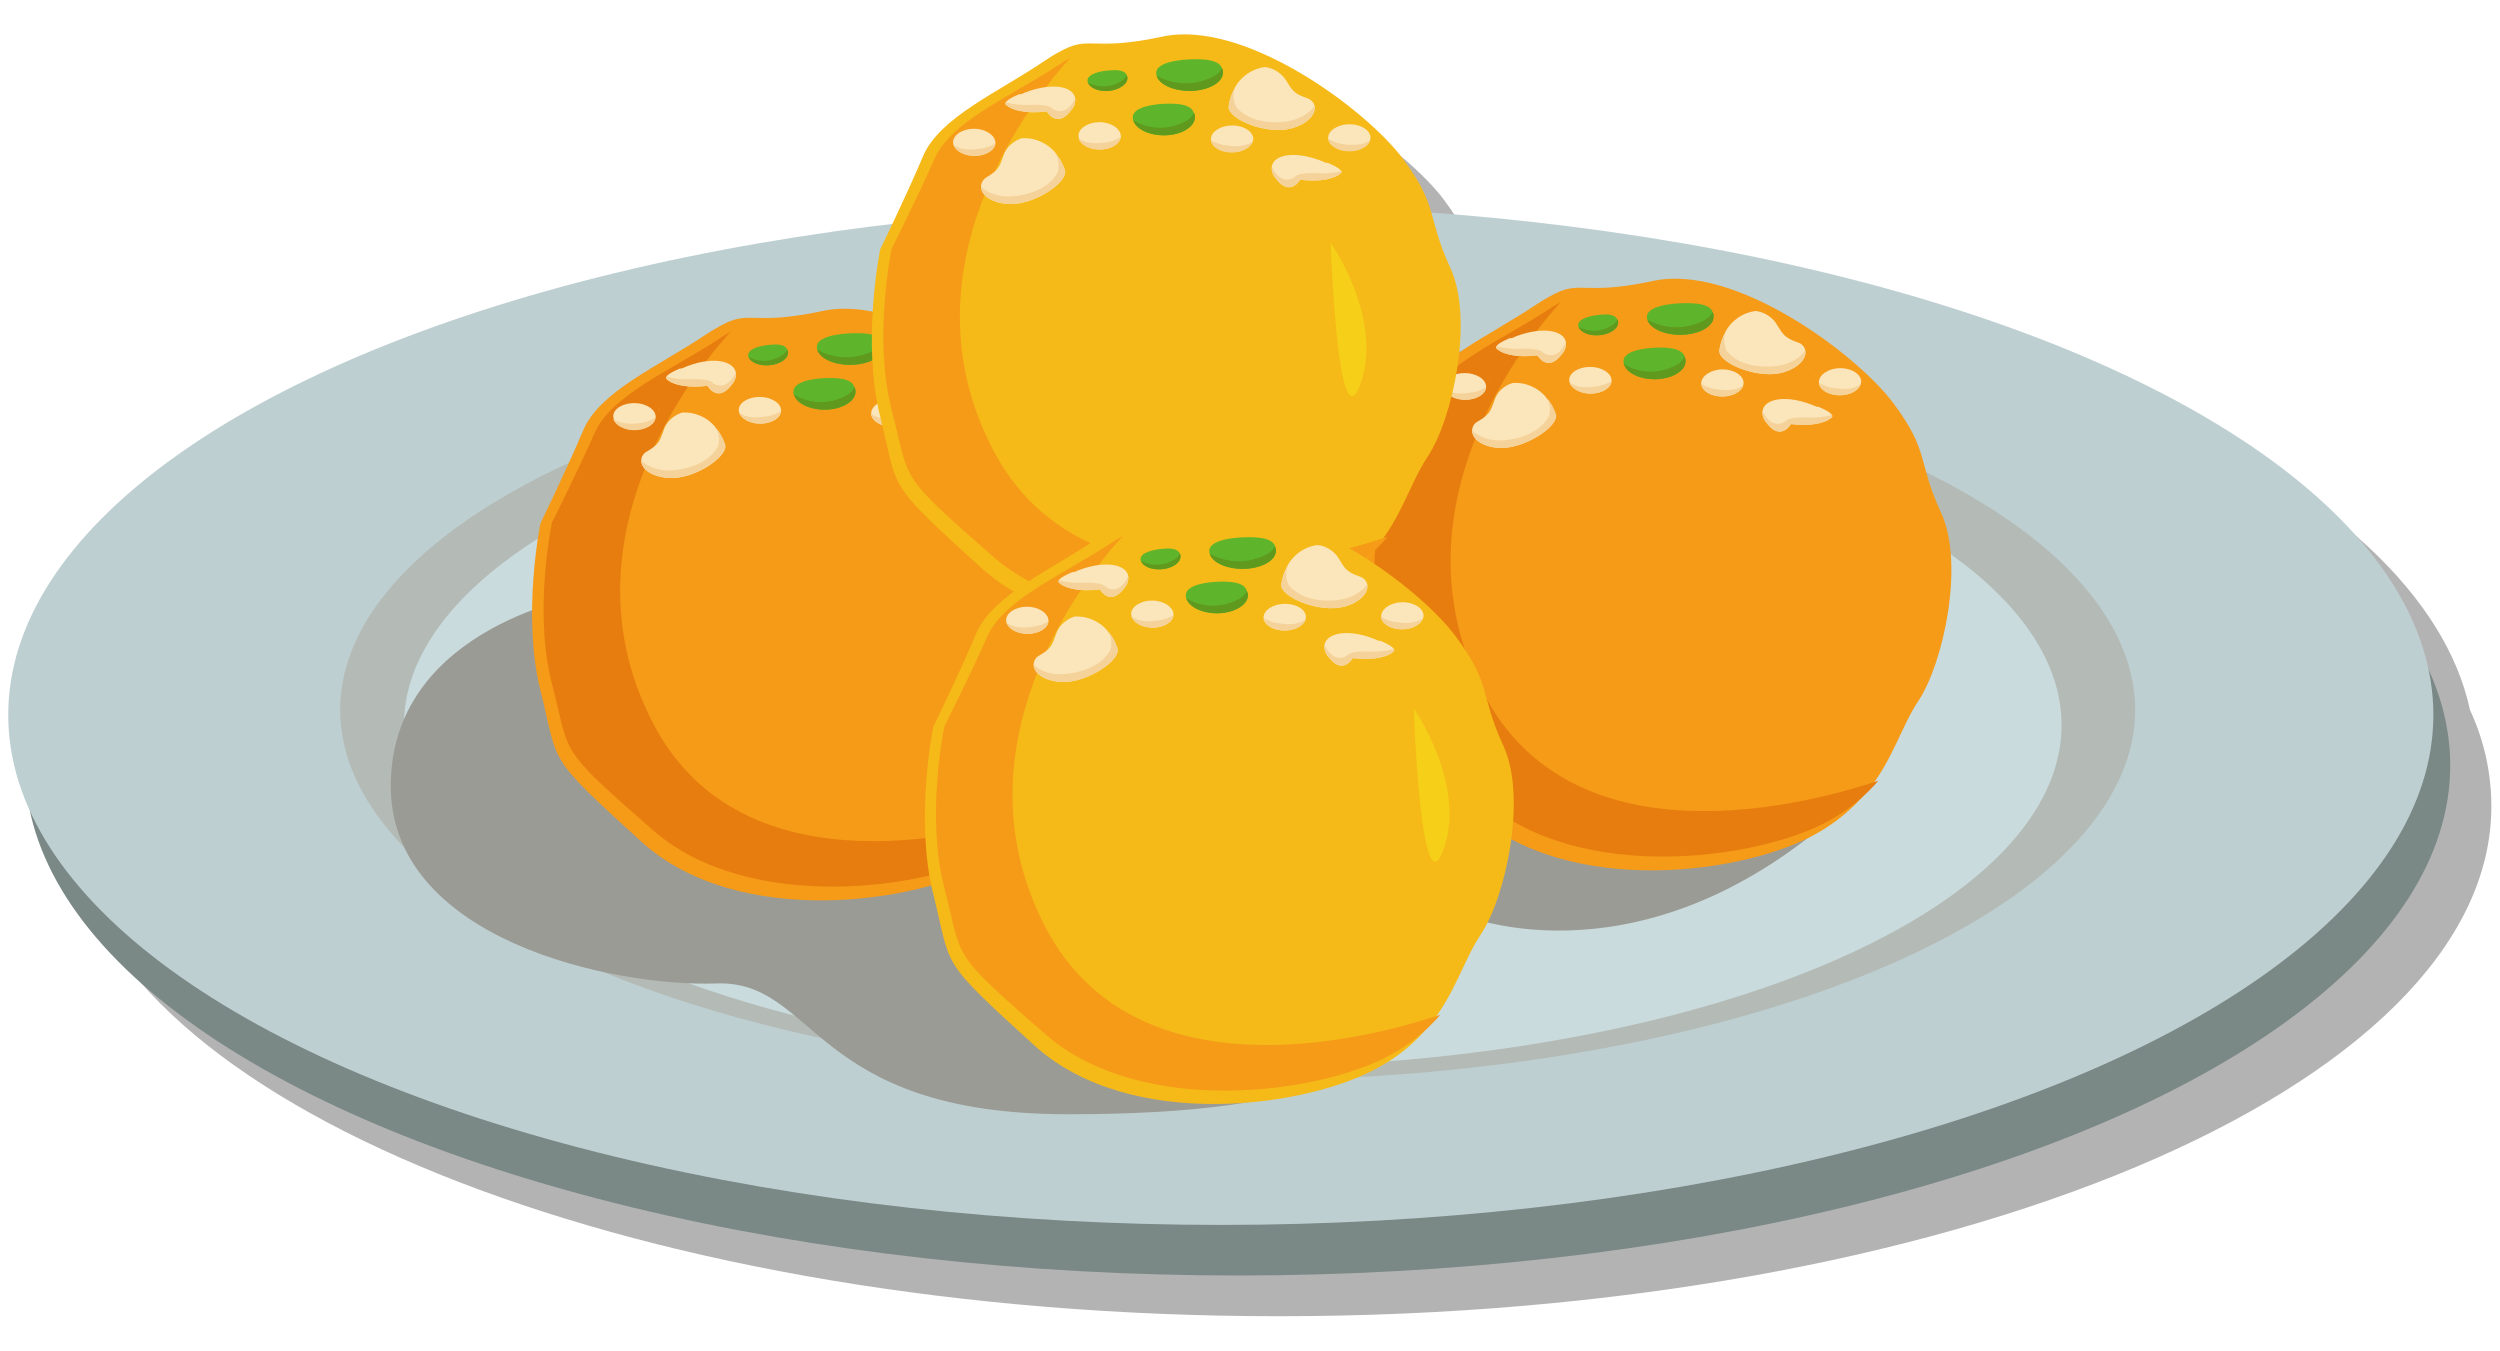 <?xml version="1.0" encoding="utf-8"?>
<!-- Generator: Adobe Illustrator 26.0.3, SVG Export Plug-In . SVG Version: 6.00 Build 0)  -->
<svg version="1.1" id="Layer_1" xmlns="http://www.w3.org/2000/svg" xmlns:xlink="http://www.w3.org/1999/xlink" x="0px" y="0px"
	 viewBox="0 0 607.8 328.4" style="enable-background:new 0 0 607.8 328.4;" xml:space="preserve">
<style type="text/css">
	.st0{opacity:0.3;enable-background:new    ;}
	.st1{fill:#7A8886;}
	.st2{fill:#BECFD2;}
	.st3{fill:#B4BBB6;}
	.st4{fill:#CADBDE;}
	.st5{fill:#9B9B95;}
	.st6{fill:#F59B18;}
	.st7{fill:#E77D0E;}
	.st8{fill:#5EB52C;}
	.st9{fill:#5F991E;}
	.st10{fill:#FBE5BA;}
	.st11{fill:#F4D29A;}
	.st12{fill:#F5BA18;}
	.st13{fill:#F5CF18;}
</style>
<path class="st0" d="M600.5,172.6c-12-56-112.6-101.3-242.5-110.9c-1.1-3.6-2.5-7.2-7-13.2c-8.9-11.9-38.5-33.9-58.4-29.7
	c-17.7,3.8-17.5-0.6-25.2,3.8c-0.9,0.5-2,1.2-3.3,2c-11.3,7.7-25.7,13.8-29.7,23.3c-2.2,5.3-5.3,11.9-7.5,16.5
	C103,79.1,12,127,12,183.8c0.1,8.1,1.9,16.1,5.3,23.4C30.8,270.5,157.1,320,310.9,320c162.8,0,294.8-55.5,294.8-124
	C605.7,187.9,603.9,179.9,600.5,172.6z"/>
<ellipse class="st1" cx="300.9" cy="186.1" rx="294.8" ry="124"/>
<ellipse class="st2" cx="296.8" cy="173.8" rx="294.8" ry="124"/>
<ellipse class="st3" cx="300.9" cy="172.6" rx="218.2" ry="90.1"/>
<ellipse class="st4" cx="299.7" cy="176.3" rx="201.5" ry="83.2"/>
<path class="st5" d="M143.1,144.5c0,0-47.3,7.3-48.1,45.7s54.6,49.8,79.1,48.9s22.8,31.8,85.6,31.8s78.3-12.2,89.7-31
	s4.9-17.9,4.9-17.9s42,18.7,90.3-22.4S143.1,144.5,143.1,144.5z"/>
<path class="st6" d="M264.5,177.7c-4.2,6.3-6.2,14.4-12.5,22.1c-3.4,4-7.4,7.4-12,10c-16.8,9.8-60.6,16.2-84.1-5.2
	s-19.9-18.4-24.5-36.7s0-40.7,0-40.7s6.4-13.1,10.4-22.6s18.4-15.6,29.7-23.2c1.2-0.8,2.4-1.5,3.3-2c7.7-4.4,7.5,0,25.2-3.8
	c19.9-4.3,49.5,17.8,58.4,29.7c8.9,11.9,5.8,14.1,11.6,26.6S270.6,168.5,264.5,177.7z"/>
<path class="st7" d="M254.8,197.1c-3.4,3.9-7.4,7.2-12,9.7c-16.8,9.4-60.6,15.6-84.1-5s-19.9-17.8-24.5-35.5s0-39.3,0-39.3
	s6.4-12.7,10.4-21.8s18.4-15.1,29.7-22.5c1.2-0.8,2.4-1.5,3.3-2c-4.3,4.6-43.2,48.1-18.9,95C180.7,218.4,238.7,202.5,254.8,197.1z"
	/>
<path class="st8" d="M214.8,84.3c0,2.4-3.6,4.4-8.1,4.4c-4.1,0-7.4-1.6-8-3.7c-0.1-0.2-0.1-0.5-0.1-0.7c0-2.4,5.1-3.3,9.6-3.3
	c3.7,0,5.8,0.6,6.4,2.2C214.7,83.6,214.8,84,214.8,84.3z"/>
<path class="st9" d="M214.8,84.3c0,2.4-3.6,4.4-8.1,4.4c-4.1,0-7.4-1.6-8-3.7c3.5,2,7.8,2.4,11.6,1.1c2.6-0.8,3.9-1.9,4.2-2.9
	C214.7,83.6,214.8,84,214.8,84.3z"/>
<path class="st8" d="M208,95.2c0,2.4-3.4,4.4-7.5,4.4c-3.8,0-6.9-1.6-7.5-3.7c-0.1-0.2-0.1-0.5-0.1-0.7c0-2.4,4.7-3.3,8.9-3.3
	c3.4,0,5.4,0.6,5.9,2.2C207.9,94.4,208,94.8,208,95.2z"/>
<path class="st9" d="M208,95.2c0,2.4-3.4,4.4-7.5,4.4c-3.8,0-6.9-1.6-7.5-3.7c3.2,2,7.2,2.4,10.8,1.1c2.5-0.8,3.6-1.9,3.9-3
	C207.9,94.4,208,94.8,208,95.2z"/>
<path class="st8" d="M191.6,85.6c0.1,1.6-2,3-4.6,3.2c-2.4,0.2-4.5-0.7-5-2c-0.1-0.1-0.1-0.3-0.1-0.4c-0.1-1.6,2.9-2.4,5.6-2.6
	c2.2-0.2,3.5,0.2,3.9,1.2C191.5,85.1,191.5,85.4,191.6,85.6z"/>
<path class="st9" d="M191.6,85.6c0.1,1.6-2,3-4.6,3.2c-2.4,0.2-4.5-0.7-5-2c2.2,1.2,4.8,1.2,7,0.2c1.5-0.7,2.2-1.4,2.4-2.1
	C191.5,85.1,191.5,85.4,191.6,85.6z"/>
<path class="st10" d="M162.5,116.2c-4.3-0.3-6.6-2.3-6.6-4.2c0-1,0.6-1.9,1.5-2.3c3.3-1.9,3.1-3.1,4.2-5.8c0.8-1.7,2.4-3,4.2-3.6
	c3.1-0.2,6.1,1.1,8.1,3.5c0,0,0,0,0,0.1c1,1.2,1.8,2.6,2.3,4.1C177.3,110.9,168.7,116.7,162.5,116.2z"/>
<path class="st11" d="M162.5,116.2c-4.3-0.3-6.6-2.3-6.6-4.2c1.5,1.3,4.2,2.9,9,2.2c7.9-1.2,9.7-5.8,9.7-5.8
	c0.4-1.5,0.2-3.1-0.6-4.5c1,1.2,1.8,2.6,2.3,4.1C177.3,110.9,168.7,116.7,162.5,116.2z"/>
<path class="st10" d="M189.9,99.8c0,0.1,0,0.2,0,0.2c-0.2,1.7-2.4,3-5.1,3c-2.5,0-4.6-1.2-5.1-2.7c0-0.2-0.1-0.4-0.1-0.6
	c0-1.8,2.3-3.2,5.1-3.2S189.9,98,189.9,99.8z"/>
<path class="st11" d="M185.8,101.3c1.4-0.1,2.8-0.6,4.1-1.3c-0.2,1.7-2.4,3-5.1,3c-2.5,0-4.6-1.2-5.1-2.7
	C180.8,101.2,182.7,101.8,185.8,101.3z"/>
<path class="st11" d="M190.8,98.3l-0.2-0.7C190.7,97.9,190.7,98.1,190.8,98.3z"/>
<path class="st10" d="M159.4,101.3c0,0.1,0,0.2,0,0.2c-0.2,1.7-2.4,3-5.1,3c-2.5,0-4.6-1.2-5.1-2.7c0-0.2-0.1-0.4-0.1-0.6
	c0-1.8,2.3-3.2,5.1-3.2S159.4,99.5,159.4,101.3z"/>
<path class="st11" d="M155.3,102.9c1.4-0.1,2.8-0.6,4-1.3c-0.2,1.7-2.4,3-5.1,3c-2.5,0-4.6-1.2-5.1-2.7
	C150.4,102.7,152.2,103.3,155.3,102.9z"/>
<path class="st11" d="M160.3,99.9l-0.2-0.7C160.2,99.4,160.3,99.6,160.3,99.9z"/>
<path class="st10" d="M178.9,90.6c0.1,1-0.2,2-0.9,2.8c-3.5,4.8-6,0.4-6,0.4c-6.1,0.7-9-0.7-9.9-1.6c-0.2-0.1-0.2-0.4-0.1-0.6
	c0.5-0.9,3.3-2,3.3-2h0.4C172.8,86.4,178.4,87.6,178.9,90.6z"/>
<path class="st11" d="M178.9,90.6c0.1,1-0.2,2-0.9,2.8c-3.5,4.8-6,0.4-6,0.4c-6.1,0.7-9-0.7-9.9-1.6c-0.2-0.1-0.2-0.4-0.1-0.6
	c2,0.5,4,0.7,6,0.6c5-0.2,5.4,1,5.4,1S176.5,95.5,178.9,90.6z"/>
<path class="st10" d="M231.4,97.9c4.1-1.1,6-3.6,5.6-5.4c-0.2-1-1-1.8-1.9-2c-3.6-1.3-3.6-2.4-5.3-4.9c-1.2-1.5-2.9-2.5-4.8-2.6
	c-3.1,0.4-5.8,2.3-7.3,5v0.1c-0.8,1.4-1.3,2.9-1.5,4.5C215.9,95.6,225.4,99.6,231.4,97.9z"/>
<path class="st11" d="M231.4,97.9c4.1-1.1,6-3.6,5.6-5.4c-1.2,1.6-3.6,3.7-8.4,3.9c-8,0.4-10.7-3.8-10.7-3.8c-0.7-1.4-0.8-3-0.3-4.5
	c-0.8,1.4-1.3,2.9-1.5,4.5C215.9,95.6,225.4,99.6,231.4,97.9z"/>
<path class="st10" d="M211.8,100.5c0,0.1,0,0.2,0,0.2c0.2,1.7,2.4,3,5.1,3c2.5,0,4.6-1.2,5.1-2.7c0-0.2,0.1-0.4,0.1-0.6
	c0-1.8-2.3-3.3-5.1-3.3S211.8,98.7,211.8,100.5z"/>
<path class="st11" d="M215.9,102c-1.4-0.1-2.8-0.6-4.1-1.3c0.2,1.7,2.4,3,5.1,3c2.5,0,4.6-1.2,5.1-2.7
	C220.9,101.9,219,102.5,215.9,102z"/>
<path class="st11" d="M210.9,99.1l0.2-0.7C211,98.6,210.9,98.8,210.9,99.1z"/>
<path class="st10" d="M240.3,100.2c0,0.1,0,0.2,0,0.2c0.2,1.7,2.4,3,5.1,3c2.5,0,4.6-1.2,5.1-2.7c0-0.2,0.1-0.4,0.1-0.6
	c0-1.8-2.3-3.3-5.1-3.3S240.3,98.4,240.3,100.2z"/>
<path class="st11" d="M244.4,101.7c-1.4-0.1-2.8-0.6-4.1-1.3c0.2,1.7,2.4,3,5.1,3c2.5,0,4.6-1.2,5.1-2.7
	C249.4,101.6,247.5,102.2,244.4,101.7z"/>
<path class="st11" d="M239.5,98.8l0.2-0.7C239.6,98.3,239.5,98.5,239.5,98.8z"/>
<path class="st10" d="M226.6,107.2c-0.1,1,0.2,2,0.9,2.8c3.5,4.8,6,0.4,6,0.4c6.1,0.7,9-0.7,9.9-1.6c0.2-0.1,0.2-0.4,0.1-0.6
	c-0.5-0.9-3.3-2-3.3-2h-0.4C232.6,103,227,104.2,226.6,107.2z"/>
<path class="st11" d="M226.6,107.2c-0.1,1,0.2,2,0.9,2.8c3.5,4.8,6,0.4,6,0.4c6.1,0.7,9-0.7,9.9-1.6c0.2-0.1,0.2-0.4,0.1-0.6
	c-2,0.5-4,0.7-6,0.6c-5-0.2-5.4,1-5.4,1S228.9,112.1,226.6,107.2z"/>
<path class="st6" d="M466.4,170.4c-4.2,6.3-6.2,14.4-12.5,22.1c-3.4,4-7.4,7.4-12,10c-16.8,9.8-60.5,16.2-84.1-5.2
	s-19.9-18.4-24.5-36.7s0-40.7,0-40.7s6.4-13.1,10.4-22.6s18.4-15.6,29.7-23.2c1.2-0.8,2.4-1.5,3.3-2c7.7-4.4,7.5,0,25.2-3.8
	c19.9-4.3,49.5,17.8,58.4,29.7s5.8,14.1,11.6,26.6S472.5,161.2,466.4,170.4z"/>
<path class="st7" d="M456.7,189.8c-3.4,3.9-7.4,7.2-12,9.7c-16.8,9.4-60.5,15.6-84.1-5s-19.9-17.8-24.5-35.5s0-39.3,0-39.3
	s6.4-12.7,10.4-21.8s18.4-15.1,29.7-22.5c1.2-0.8,2.4-1.5,3.3-2c-4.3,4.6-43.2,48.1-18.9,95C382.6,211.1,440.6,195.2,456.7,189.8z"
	/>
<path class="st8" d="M416.6,77c0,2.4-3.6,4.4-8.1,4.4c-4,0-7.4-1.6-8-3.7c-0.1-0.2-0.1-0.5-0.1-0.7c0-2.4,5.1-3.3,9.6-3.3
	c3.7,0,5.8,0.6,6.4,2.2C416.6,76.2,416.6,76.6,416.6,77z"/>
<path class="st9" d="M416.6,77c0,2.4-3.6,4.4-8.1,4.4c-4,0-7.4-1.6-8-3.7c3.5,2,7.8,2.4,11.6,1.1c2.6-0.8,3.8-1.9,4.2-2.9
	C416.6,76.2,416.6,76.6,416.6,77z"/>
<path class="st8" d="M409.8,87.8c0,2.4-3.4,4.4-7.5,4.4c-3.8,0-6.9-1.6-7.5-3.7c-0.1-0.2-0.1-0.5-0.1-0.7c0-2.4,4.8-3.3,8.9-3.3
	c3.4,0,5.4,0.6,6,2.2C409.7,87.1,409.8,87.5,409.8,87.8z"/>
<path class="st9" d="M409.8,87.8c0,2.4-3.4,4.4-7.5,4.4c-3.8,0-6.9-1.6-7.5-3.7c3.2,2,7.2,2.4,10.8,1.1c2.5-0.8,3.6-1.9,3.9-3
	C409.7,87,409.8,87.4,409.8,87.8z"/>
<path class="st8" d="M393.4,78.3c0.1,1.6-2,3-4.6,3.2c-2.4,0.2-4.5-0.7-5-2c-0.1-0.1-0.1-0.3-0.1-0.4c-0.1-1.6,2.9-2.4,5.6-2.6
	c2.2-0.2,3.5,0.2,3.9,1.2C393.3,77.8,393.4,78,393.4,78.3z"/>
<path class="st9" d="M393.4,78.3c0.1,1.6-2,3-4.6,3.2c-2.4,0.2-4.5-0.7-5-2c2.2,1.2,4.8,1.2,7,0.2c1.5-0.7,2.2-1.4,2.4-2.1
	C393.3,77.8,393.4,78,393.4,78.3z"/>
<path class="st10" d="M364.4,108.9c-4.3-0.3-6.5-2.3-6.5-4.2c0-1,0.6-1.9,1.5-2.3c3.3-1.9,3.1-3.1,4.2-5.8c0.8-1.7,2.4-3,4.2-3.5
	c3.1-0.2,6.1,1.1,8.1,3.5c0,0,0,0,0,0.1c1,1.2,1.8,2.6,2.3,4.1C379.1,103.6,370.5,109.3,364.4,108.9z"/>
<path class="st11" d="M364.4,108.9c-4.3-0.3-6.5-2.3-6.5-4.2c1.5,1.3,4.2,2.9,9,2.2c7.9-1.2,9.7-5.8,9.7-5.8
	c0.4-1.5,0.2-3.1-0.6-4.5c1,1.2,1.8,2.6,2.3,4.1C379.1,103.6,370.5,109.3,364.4,108.9z"/>
<path class="st10" d="M391.8,92.5c0,0.1,0,0.2,0,0.2c-0.2,1.7-2.4,3-5.1,3c-2.5,0-4.6-1.2-5.1-2.7c0-0.2-0.1-0.4-0.1-0.6
	c0-1.8,2.3-3.2,5.1-3.2S391.8,90.7,391.8,92.5z"/>
<path class="st11" d="M387.7,94c1.4-0.1,2.8-0.6,4.1-1.3c-0.2,1.7-2.4,3-5.1,3c-2.5,0-4.6-1.2-5.1-2.7
	C382.7,93.8,384.6,94.5,387.7,94z"/>
<path class="st11" d="M392.6,91l-0.2-0.7C392.5,90.5,392.6,90.8,392.6,91z"/>
<path class="st10" d="M361.3,94c0,0.1,0,0.2,0,0.2c-0.2,1.7-2.4,3-5.1,3c-2.5,0-4.6-1.2-5.1-2.7c0-0.2-0.1-0.4-0.1-0.6
	c0-1.8,2.3-3.2,5.1-3.2S361.3,92.2,361.3,94z"/>
<path class="st11" d="M357.2,95.5c1.4-0.1,2.8-0.6,4.1-1.3c-0.2,1.7-2.4,3-5.1,3c-2.5,0-4.6-1.2-5.1-2.7
	C352.2,95.3,354.1,96,357.2,95.5z"/>
<path class="st11" d="M362.1,92.5l-0.2-0.7C362,92.1,362.1,92.3,362.1,92.5z"/>
<path class="st10" d="M380.7,83.2c0.1,1-0.2,2-0.9,2.8c-3.5,4.8-6,0.4-6,0.4c-6.1,0.7-9-0.7-9.9-1.6c-0.2-0.1-0.2-0.4-0.1-0.6
	c0.5-0.9,3.3-2,3.3-2h0.4C374.7,79.1,380.3,80.3,380.7,83.2z"/>
<path class="st11" d="M380.7,83.2c0.1,1-0.2,2-0.9,2.8c-3.5,4.8-6,0.4-6,0.4c-6.1,0.7-9-0.7-9.9-1.6c-0.2-0.1-0.2-0.4-0.1-0.6
	c2,0.5,4,0.7,6,0.6c5-0.2,5.4,1,5.4,1S378.4,88.2,380.7,83.2z"/>
<path class="st10" d="M433.3,90.6c4.1-1.1,6-3.6,5.6-5.4c-0.2-1-1-1.8-2-2c-3.6-1.3-3.6-2.4-5.3-4.9c-1.2-1.5-2.9-2.5-4.8-2.7
	c-3.1,0.4-5.8,2.3-7.3,5c0,0,0,0,0,0.1c-0.8,1.4-1.3,2.9-1.5,4.5C417.8,88.3,427.3,92.2,433.3,90.6z"/>
<path class="st11" d="M433.3,90.6c4.1-1.1,6-3.6,5.6-5.4c-1.2,1.6-3.6,3.7-8.4,3.9c-8,0.4-10.7-3.8-10.7-3.8c-0.7-1.4-0.8-3-0.3-4.5
	c-0.8,1.4-1.3,2.9-1.5,4.5C417.8,88.3,427.3,92.2,433.3,90.6z"/>
<path class="st10" d="M413.6,93.2c0,0.1,0,0.2,0,0.2c0.2,1.7,2.4,3,5.1,3c2.5,0,4.6-1.2,5.1-2.7c0-0.2,0.1-0.4,0.1-0.6
	c0-1.8-2.3-3.3-5.1-3.3S413.6,91.4,413.6,93.2z"/>
<path class="st11" d="M417.7,94.7c-1.4-0.1-2.8-0.6-4-1.3c0.2,1.7,2.4,3,5.1,3c2.5,0,4.6-1.2,5.1-2.7
	C422.7,94.5,420.8,95.2,417.7,94.7z"/>
<path class="st11" d="M412.8,91.7L413,91C412.9,91.2,412.8,91.5,412.8,91.7z"/>
<path class="st10" d="M442.2,92.9c0,0.1,0,0.2,0,0.2c0.2,1.7,2.4,3,5.1,3c2.5,0,4.6-1.2,5.1-2.7c0-0.2,0.1-0.4,0.1-0.6
	c0-1.8-2.3-3.3-5.1-3.3S442.2,91.1,442.2,92.9z"/>
<path class="st11" d="M446.3,94.4c-1.4-0.1-2.8-0.6-4.1-1.3c0.2,1.7,2.4,3,5.1,3c2.5,0,4.6-1.2,5.1-2.7
	C451.3,94.2,449.4,94.9,446.3,94.4z"/>
<path class="st11" d="M441.3,91.4l0.2-0.7C441.4,90.9,441.3,91.2,441.3,91.4z"/>
<path class="st10" d="M428.5,99.9c-0.1,1,0.2,2,0.9,2.8c3.5,4.8,6,0.4,6,0.4c6.1,0.7,9-0.7,9.9-1.6c0.2-0.1,0.2-0.4,0.1-0.6
	c-0.5-0.9-3.3-2-3.3-2h-0.4C434.5,95.7,428.9,96.9,428.5,99.9z"/>
<path class="st11" d="M428.5,99.9c-0.1,1,0.2,2,0.9,2.8c3.5,4.8,6,0.4,6,0.4c6.1,0.7,9-0.7,9.9-1.6c0.2-0.1,0.2-0.4,0.1-0.6
	c-2,0.5-4,0.7-6,0.6c-5-0.2-5.4,1-5.4,1S430.8,104.8,428.5,99.9z"/>
<path class="st12" d="M347.1,111c-4.2,6.3-6.2,14.4-12.5,22.1c-3.4,4.1-7.4,7.5-12,10.1c-16.8,9.8-60.5,16.2-84.1-5.2
	s-19.9-18.4-24.5-36.7s0-40.7,0-40.7s6.4-13.1,10.4-22.6s18.4-15.6,29.7-23.3c1.2-0.8,2.3-1.5,3.3-2c7.7-4.4,7.5,0,25.2-3.8
	c19.9-4.3,49.5,17.7,58.4,29.6s5.8,14.1,11.6,26.6S353.2,101.9,347.1,111z"/>
<path class="st6" d="M337.4,130.5c-3.4,3.9-7.4,7.2-12,9.7c-16.8,9.4-60.6,15.6-84.1-5s-19.9-17.8-24.5-35.5s0-39.3,0-39.3
	s6.4-12.7,10.4-21.8s18.4-15.1,29.7-22.5c1.2-0.8,2.4-1.5,3.3-2c-4.3,4.6-43.2,48.1-18.9,95C263.3,151.7,321.3,135.9,337.4,130.5z"
	/>
<path class="st8" d="M297.3,17.7c0,2.4-3.6,4.4-8.1,4.4c-4,0-7.4-1.6-8-3.7c-0.1-0.2-0.1-0.5-0.1-0.7c0-2.4,5.1-3.3,9.6-3.3
	c3.7,0,5.8,0.6,6.4,2.2C297.3,16.9,297.4,17.3,297.3,17.7z"/>
<path class="st9" d="M297.3,17.7c0,2.4-3.6,4.4-8.1,4.4c-4,0-7.4-1.6-8-3.7c3.5,2,7.8,2.4,11.6,1.1c2.6-0.8,3.9-1.9,4.2-2.9
	C297.3,16.9,297.4,17.3,297.3,17.7z"/>
<path class="st8" d="M290.5,28.5c0,2.4-3.4,4.4-7.5,4.4c-3.8,0-6.9-1.6-7.5-3.7c-0.1-0.2-0.1-0.5-0.1-0.7c0-2.4,4.8-3.3,8.9-3.3
	c3.4,0,5.4,0.6,5.9,2.2C290.5,27.8,290.5,28.1,290.5,28.5z"/>
<path class="st9" d="M290.5,28.5c0,2.4-3.4,4.4-7.5,4.4c-3.8,0-6.9-1.6-7.5-3.7c3.2,2,7.2,2.4,10.8,1.1c2.5-0.8,3.6-1.9,3.9-2.9
	C290.5,27.8,290.5,28.1,290.5,28.5z"/>
<path class="st8" d="M274.1,18.9c0.1,1.5-2,3-4.6,3.2c-2.4,0.2-4.5-0.7-5-2c-0.1-0.1-0.1-0.3-0.1-0.5c-0.1-1.5,2.9-2.4,5.6-2.5
	c2.2-0.2,3.5,0.2,3.9,1.1C274,18.5,274.1,18.7,274.1,18.9z"/>
<path class="st9" d="M274.1,18.9c0.1,1.5-2,3-4.6,3.2c-2.4,0.2-4.5-0.7-5-2c2.2,1.1,4.8,1.2,7,0.2c1.5-0.6,2.2-1.4,2.4-2.1
	C274,18.5,274.1,18.7,274.1,18.9z"/>
<path class="st10" d="M245.1,49.6c-4.3-0.3-6.6-2.3-6.6-4.2c0-1,0.6-1.9,1.5-2.4c3.3-1.9,3.1-3.1,4.2-5.8c0.8-1.7,2.4-3,4.2-3.6
	c3.1-0.2,6.1,1.1,8.2,3.5c0,0,0,0,0,0.1c1,1.2,1.8,2.6,2.3,4.1C259.8,44.3,251.3,50,245.1,49.6z"/>
<path class="st11" d="M245.1,49.6c-4.3-0.3-6.6-2.3-6.6-4.2c1.4,1.3,4.2,2.9,9,2.2c7.9-1.2,9.7-5.8,9.7-5.8c0.4-1.5,0.2-3.1-0.6-4.5
	c1,1.2,1.8,2.6,2.3,4.1C259.8,44.3,251.3,50,245.1,49.6z"/>
<path class="st10" d="M272.5,33.1c0,0.1,0,0.2,0,0.2c-0.2,1.7-2.4,3-5.1,3c-2.5,0-4.6-1.2-5.1-2.7c0-0.2-0.1-0.4-0.1-0.6
	c0-1.8,2.3-3.3,5.1-3.3S272.5,31.3,272.5,33.1z"/>
<path class="st11" d="M268.4,34.7c1.4-0.1,2.8-0.6,4-1.3c-0.2,1.7-2.4,3-5.1,3c-2.5,0-4.6-1.2-5.1-2.7
	C263.4,34.5,265.3,35.1,268.4,34.7z"/>
<path class="st11" d="M273.4,31.7l-0.2-0.7C273.2,31.2,273.3,31.4,273.4,31.7z"/>
<path class="st10" d="M242,34.7c0,0.1,0,0.2,0,0.2c-0.2,1.7-2.4,3-5.1,3c-2.5,0-4.6-1.2-5.1-2.7c0-0.2-0.1-0.4-0.1-0.6
	c0-1.8,2.3-3.3,5.1-3.3S242,32.9,242,34.7z"/>
<path class="st11" d="M237.9,36.2c1.4-0.1,2.8-0.6,4.1-1.3c-0.2,1.7-2.4,3-5.1,3c-2.5,0-4.6-1.2-5.1-2.7
	C232.9,36,234.8,36.7,237.9,36.2z"/>
<path class="st11" d="M242.9,33.2l-0.2-0.7C242.8,32.7,242.8,33,242.9,33.2z"/>
<path class="st10" d="M261.4,23.9c0.1,1-0.2,2-0.9,2.8c-3.5,4.8-6,0.4-6,0.4c-6.1,0.7-9-0.7-9.9-1.6c-0.2-0.1-0.2-0.4-0.1-0.6
	c0.5-0.9,3.3-2,3.3-2h0.4C255.4,19.8,261,20.9,261.4,23.9z"/>
<path class="st11" d="M261.4,23.9c0.1,1-0.2,2-0.9,2.8c-3.5,4.8-6,0.4-6,0.4c-6.1,0.7-9-0.7-9.9-1.6c-0.2-0.1-0.2-0.4-0.1-0.6
	c2,0.5,4,0.7,6,0.6c5-0.2,5.4,1,5.4,1S259.1,28.8,261.4,23.9z"/>
<path class="st10" d="M314,31.2c4.1-1.1,6-3.6,5.6-5.4c-0.2-1-1-1.7-2-2c-3.6-1.2-3.6-2.4-5.3-4.8c-1.2-1.5-2.9-2.5-4.8-2.7
	c-3.1,0.4-5.8,2.3-7.3,5c0,0,0,0,0,0.1c-0.8,1.4-1.3,2.9-1.5,4.5C298.5,29,308,32.9,314,31.2z"/>
<path class="st11" d="M314,31.2c4.1-1.1,6-3.6,5.6-5.4c-1.2,1.6-3.6,3.6-8.4,3.9c-8,0.4-10.7-3.8-10.7-3.8c-0.7-1.4-0.8-3-0.3-4.5
	c-0.8,1.4-1.3,2.9-1.5,4.5C298.5,29,308,32.9,314,31.2z"/>
<path class="st10" d="M294.4,33.8c0,0.1,0,0.2,0,0.2c0.2,1.7,2.4,3,5.1,3c2.5,0,4.6-1.2,5.1-2.7c0-0.2,0.1-0.4,0.1-0.5
	c0-1.8-2.3-3.3-5.1-3.3S294.4,32,294.4,33.8z"/>
<path class="st11" d="M298.5,35.4c-1.4-0.1-2.8-0.6-4.1-1.3c0.2,1.7,2.4,3,5.1,3c2.5,0,4.6-1.2,5.1-2.7
	C303.4,35.2,301.5,35.9,298.5,35.4z"/>
<path class="st11" d="M293.5,32.4l0.2-0.7C293.6,31.9,293.5,32.1,293.5,32.4z"/>
<path class="st10" d="M322.9,33.5c0,0.1,0,0.2,0,0.2c0.2,1.7,2.4,3,5.1,3c2.5,0,4.6-1.2,5.1-2.7c0-0.2,0.1-0.4,0.1-0.5
	c0-1.8-2.3-3.3-5.1-3.3S322.9,31.7,322.9,33.5z"/>
<path class="st11" d="M327,35.1c-1.4-0.1-2.8-0.6-4-1.3c0.2,1.7,2.4,3,5.1,3c2.5,0,4.6-1.2,5.1-2.7C332,34.9,330.1,35.5,327,35.1z"
	/>
<path class="st11" d="M322,32.1l0.2-0.7C322.1,31.6,322,31.8,322,32.1z"/>
<path class="st10" d="M309.2,40.5c-0.1,1,0.2,2,0.9,2.8c3.5,4.8,6,0.4,6,0.4c6.1,0.7,9-0.7,9.9-1.6c0.2-0.1,0.2-0.4,0.1-0.5
	c-0.5-0.9-3.3-2-3.3-2h-0.4C315.2,36.4,309.6,37.5,309.2,40.5z"/>
<path class="st11" d="M309.2,40.5c-0.1,1,0.2,2,0.9,2.8c3.5,4.8,6,0.4,6,0.4c6.1,0.7,9-0.7,9.9-1.6c0.2-0.1,0.2-0.4,0.1-0.5
	c-2,0.5-4,0.7-6,0.5c-5-0.2-5.4,1-5.4,1S311.5,45.5,309.2,40.5z"/>
<path class="st12" d="M360,227.2c-4.2,6.3-6.2,14.4-12.5,22.1c-3.4,4.1-7.4,7.5-12,10c-16.8,9.8-60.6,16.2-84.1-5.2
	s-19.9-18.4-24.5-36.7s0-40.7,0-40.7s6.4-13.1,10.4-22.6s18.4-15.6,29.7-23.3c1.2-0.8,2.4-1.5,3.3-2c7.7-4.4,7.5,0,25.2-3.8
	c19.9-4.3,49.5,17.7,58.4,29.7s5.8,14.1,11.6,26.6S366.1,218.1,360,227.2z"/>
<path class="st6" d="M350.2,246.7c-3.4,3.9-7.4,7.2-12,9.7c-16.8,9.4-60.5,15.6-84.1-5s-19.9-17.8-24.5-35.5s0-39.3,0-39.3
	s6.4-12.7,10.4-21.8s18.4-15.1,29.7-22.5c1.2-0.8,2.4-1.5,3.3-2c-4.3,4.6-43.2,48.1-18.9,95C276.2,267.9,334.1,252.1,350.2,246.7z"
	/>
<path class="st8" d="M310.2,133.9c0,2.4-3.6,4.4-8.1,4.4c-4.1,0-7.4-1.6-8-3.7c-0.1-0.2-0.1-0.5-0.1-0.7c0-2.4,5.1-3.3,9.6-3.3
	c3.7,0,5.8,0.6,6.4,2.2C310.1,133.1,310.2,133.5,310.2,133.9z"/>
<path class="st9" d="M310.2,133.9c0,2.4-3.6,4.4-8.1,4.4c-4.1,0-7.4-1.6-8-3.7c3.5,2,7.8,2.4,11.6,1.1c2.6-0.8,3.9-1.9,4.2-2.9
	C310.1,133.1,310.2,133.5,310.2,133.9z"/>
<path class="st8" d="M303.4,144.7c0,2.4-3.4,4.4-7.5,4.4c-3.8,0-6.9-1.6-7.5-3.7c-0.1-0.2-0.1-0.5-0.1-0.7c0-2.4,4.8-3.3,8.9-3.3
	c3.4,0,5.4,0.6,5.9,2.2C303.3,144,303.4,144.4,303.4,144.7z"/>
<path class="st9" d="M303.4,144.7c0,2.4-3.4,4.4-7.5,4.4c-3.8,0-6.9-1.6-7.5-3.7c3.2,2,7.2,2.4,10.8,1.1c2.5-0.8,3.6-1.9,3.9-2.9
	C303.3,144,303.4,144.4,303.4,144.7z"/>
<path class="st8" d="M287,135.2c0.1,1.6-2,3-4.6,3.2c-2.4,0.2-4.5-0.7-5-2c-0.1-0.1-0.1-0.3-0.1-0.4c-0.1-1.6,2.9-2.4,5.6-2.6
	c2.2-0.2,3.5,0.2,3.9,1.1C286.9,134.7,287,134.9,287,135.2z"/>
<path class="st9" d="M287,135.2c0.1,1.6-2,3-4.6,3.2c-2.4,0.2-4.5-0.7-5-2c2.2,1.1,4.8,1.2,7,0.2c1.5-0.6,2.2-1.4,2.4-2.1
	C286.9,134.7,287,134.9,287,135.2z"/>
<path class="st10" d="M257.9,165.8c-4.3-0.3-6.6-2.3-6.6-4.2c0-1,0.6-1.9,1.5-2.3c3.3-1.9,3.1-3.1,4.2-5.8c0.8-1.7,2.4-3,4.2-3.6
	c3.1-0.2,6.1,1.1,8.1,3.5v0.1c1,1.2,1.8,2.6,2.3,4.1C272.7,160.5,264.1,166.2,257.9,165.8z"/>
<path class="st11" d="M257.9,165.8c-4.3-0.3-6.6-2.3-6.6-4.2c1.5,1.4,4.2,2.9,9,2.1c7.9-1.2,9.7-5.8,9.7-5.8
	c0.4-1.5,0.2-3.1-0.6-4.5c1,1.2,1.8,2.6,2.3,4.1C272.7,160.5,264.1,166.2,257.9,165.8z"/>
<path class="st10" d="M285.3,149.4c0,0.1,0,0.2,0,0.2c-0.2,1.7-2.4,3-5.1,3c-2.5,0-4.6-1.2-5.1-2.7c0-0.2-0.1-0.4-0.1-0.6
	c0-1.8,2.3-3.3,5.1-3.3S285.3,147.6,285.3,149.4z"/>
<path class="st11" d="M281.2,150.9c1.4-0.1,2.8-0.6,4.1-1.3c-0.2,1.7-2.4,3-5.1,3c-2.5,0-4.6-1.2-5.1-2.7
	C276.2,150.7,278.2,151.4,281.2,150.9z"/>
<path class="st11" d="M286.2,147.9l-0.2-0.7C286.1,147.4,286.2,147.6,286.2,147.9z"/>
<path class="st10" d="M254.9,150.9c0,0.1,0,0.2,0,0.2c-0.2,1.7-2.4,3-5.1,3c-2.5,0-4.6-1.2-5.1-2.7c0-0.2-0.1-0.4-0.1-0.6
	c0-1.8,2.3-3.3,5.1-3.3S254.9,149.1,254.9,150.9z"/>
<path class="st11" d="M250.8,152.4c1.4-0.1,2.8-0.6,4.1-1.3c-0.2,1.7-2.4,3-5.1,3c-2.5,0-4.6-1.2-5.1-2.7
	C245.8,152.2,247.7,152.9,250.8,152.4z"/>
<path class="st11" d="M255.7,149.4l-0.2-0.7C255.6,148.9,255.7,149.2,255.7,149.4z"/>
<path class="st10" d="M274.3,140.1c0.1,1-0.2,2-0.9,2.8c-3.5,4.8-6,0.4-6,0.4c-6.1,0.7-9-0.7-9.9-1.6c-0.2-0.1-0.2-0.4-0.1-0.6
	c0.5-0.9,3.3-2,3.3-2h0.4C268.2,136,273.9,137.1,274.3,140.1z"/>
<path class="st11" d="M274.3,140.1c0.1,1-0.2,2-0.9,2.8c-3.5,4.8-6,0.4-6,0.4c-6.1,0.7-9-0.7-9.9-1.6c-0.2-0.1-0.2-0.4-0.1-0.6
	c2,0.5,4,0.7,6,0.6c5-0.2,5.4,1,5.4,1S272,145.1,274.3,140.1z"/>
<path class="st10" d="M326.8,147.5c4.1-1.1,6-3.6,5.6-5.4c-0.2-1-1-1.7-2-2c-3.6-1.2-3.6-2.4-5.3-4.9c-1.2-1.5-2.9-2.5-4.8-2.7
	c-3.1,0.4-5.8,2.3-7.3,5c0,0,0,0.1,0,0.1c-0.8,1.4-1.3,2.9-1.5,4.5C311.3,145.2,320.8,149.1,326.8,147.5z"/>
<path class="st11" d="M326.8,147.5c4.1-1.1,6-3.6,5.6-5.4c-1.2,1.6-3.6,3.6-8.4,3.9c-8,0.4-10.7-3.8-10.7-3.8
	c-0.7-1.4-0.8-3-0.3-4.5c-0.8,1.4-1.3,2.9-1.5,4.5C311.3,145.2,320.8,149.1,326.8,147.5z"/>
<path class="st10" d="M307.2,150.1c0,0.1,0,0.2,0,0.2c0.2,1.7,2.4,3,5.1,3c2.5,0,4.6-1.2,5.1-2.7c0-0.2,0.1-0.4,0.1-0.6
	c0-1.8-2.3-3.2-5.1-3.2S307.2,148.3,307.2,150.1z"/>
<path class="st11" d="M311.3,151.6c-1.4-0.1-2.8-0.6-4-1.3c0.2,1.7,2.4,3,5.1,3c2.5,0,4.6-1.2,5.1-2.7
	C316.3,151.4,314.4,152.1,311.3,151.6z"/>
<path class="st11" d="M306.3,148.6l0.2-0.7C306.4,148.1,306.4,148.4,306.3,148.6z"/>
<path class="st10" d="M335.8,149.8c0,0.1,0,0.2,0,0.2c0.2,1.7,2.4,3,5.1,3c2.5,0,4.6-1.2,5.1-2.7c0-0.2,0.1-0.4,0.1-0.6
	c0-1.8-2.3-3.3-5.1-3.3S335.8,148,335.8,149.8z"/>
<path class="st11" d="M339.8,151.3c-1.4-0.1-2.8-0.6-4.1-1.3c0.2,1.7,2.4,3,5.1,3c2.5,0,4.6-1.2,5.1-2.7
	C344.8,151.1,342.9,151.8,339.8,151.3z"/>
<path class="st11" d="M334.9,148.3l0.2-0.7C335,147.8,334.9,148.1,334.9,148.3z"/>
<path class="st10" d="M322,156.8c-0.1,1,0.2,2,0.9,2.8c3.5,4.8,6,0.4,6,0.4c6.1,0.7,9-0.7,9.9-1.6c0.2-0.1,0.2-0.4,0.1-0.6
	c-0.5-0.9-3.3-2-3.3-2h-0.4C328.1,152.6,322.5,153.8,322,156.8z"/>
<path class="st11" d="M322,156.8c-0.1,1,0.2,2,0.9,2.8c3.5,4.8,6,0.4,6,0.4c6.1,0.7,9-0.7,9.9-1.6c0.2-0.1,0.2-0.4,0.1-0.6
	c-2,0.5-4,0.7-6,0.6c-5-0.2-5.4,1-5.4,1S324.4,161.7,322,156.8z"/>
<path class="st13" d="M323.5,59c0,0,12.9,18.3,7.3,34.2S323.5,59,323.5,59z"/>
<path class="st13" d="M343.7,172.2c0,0,12.9,18.4,7.3,34.2S343.7,172.2,343.7,172.2z"/>
</svg>
